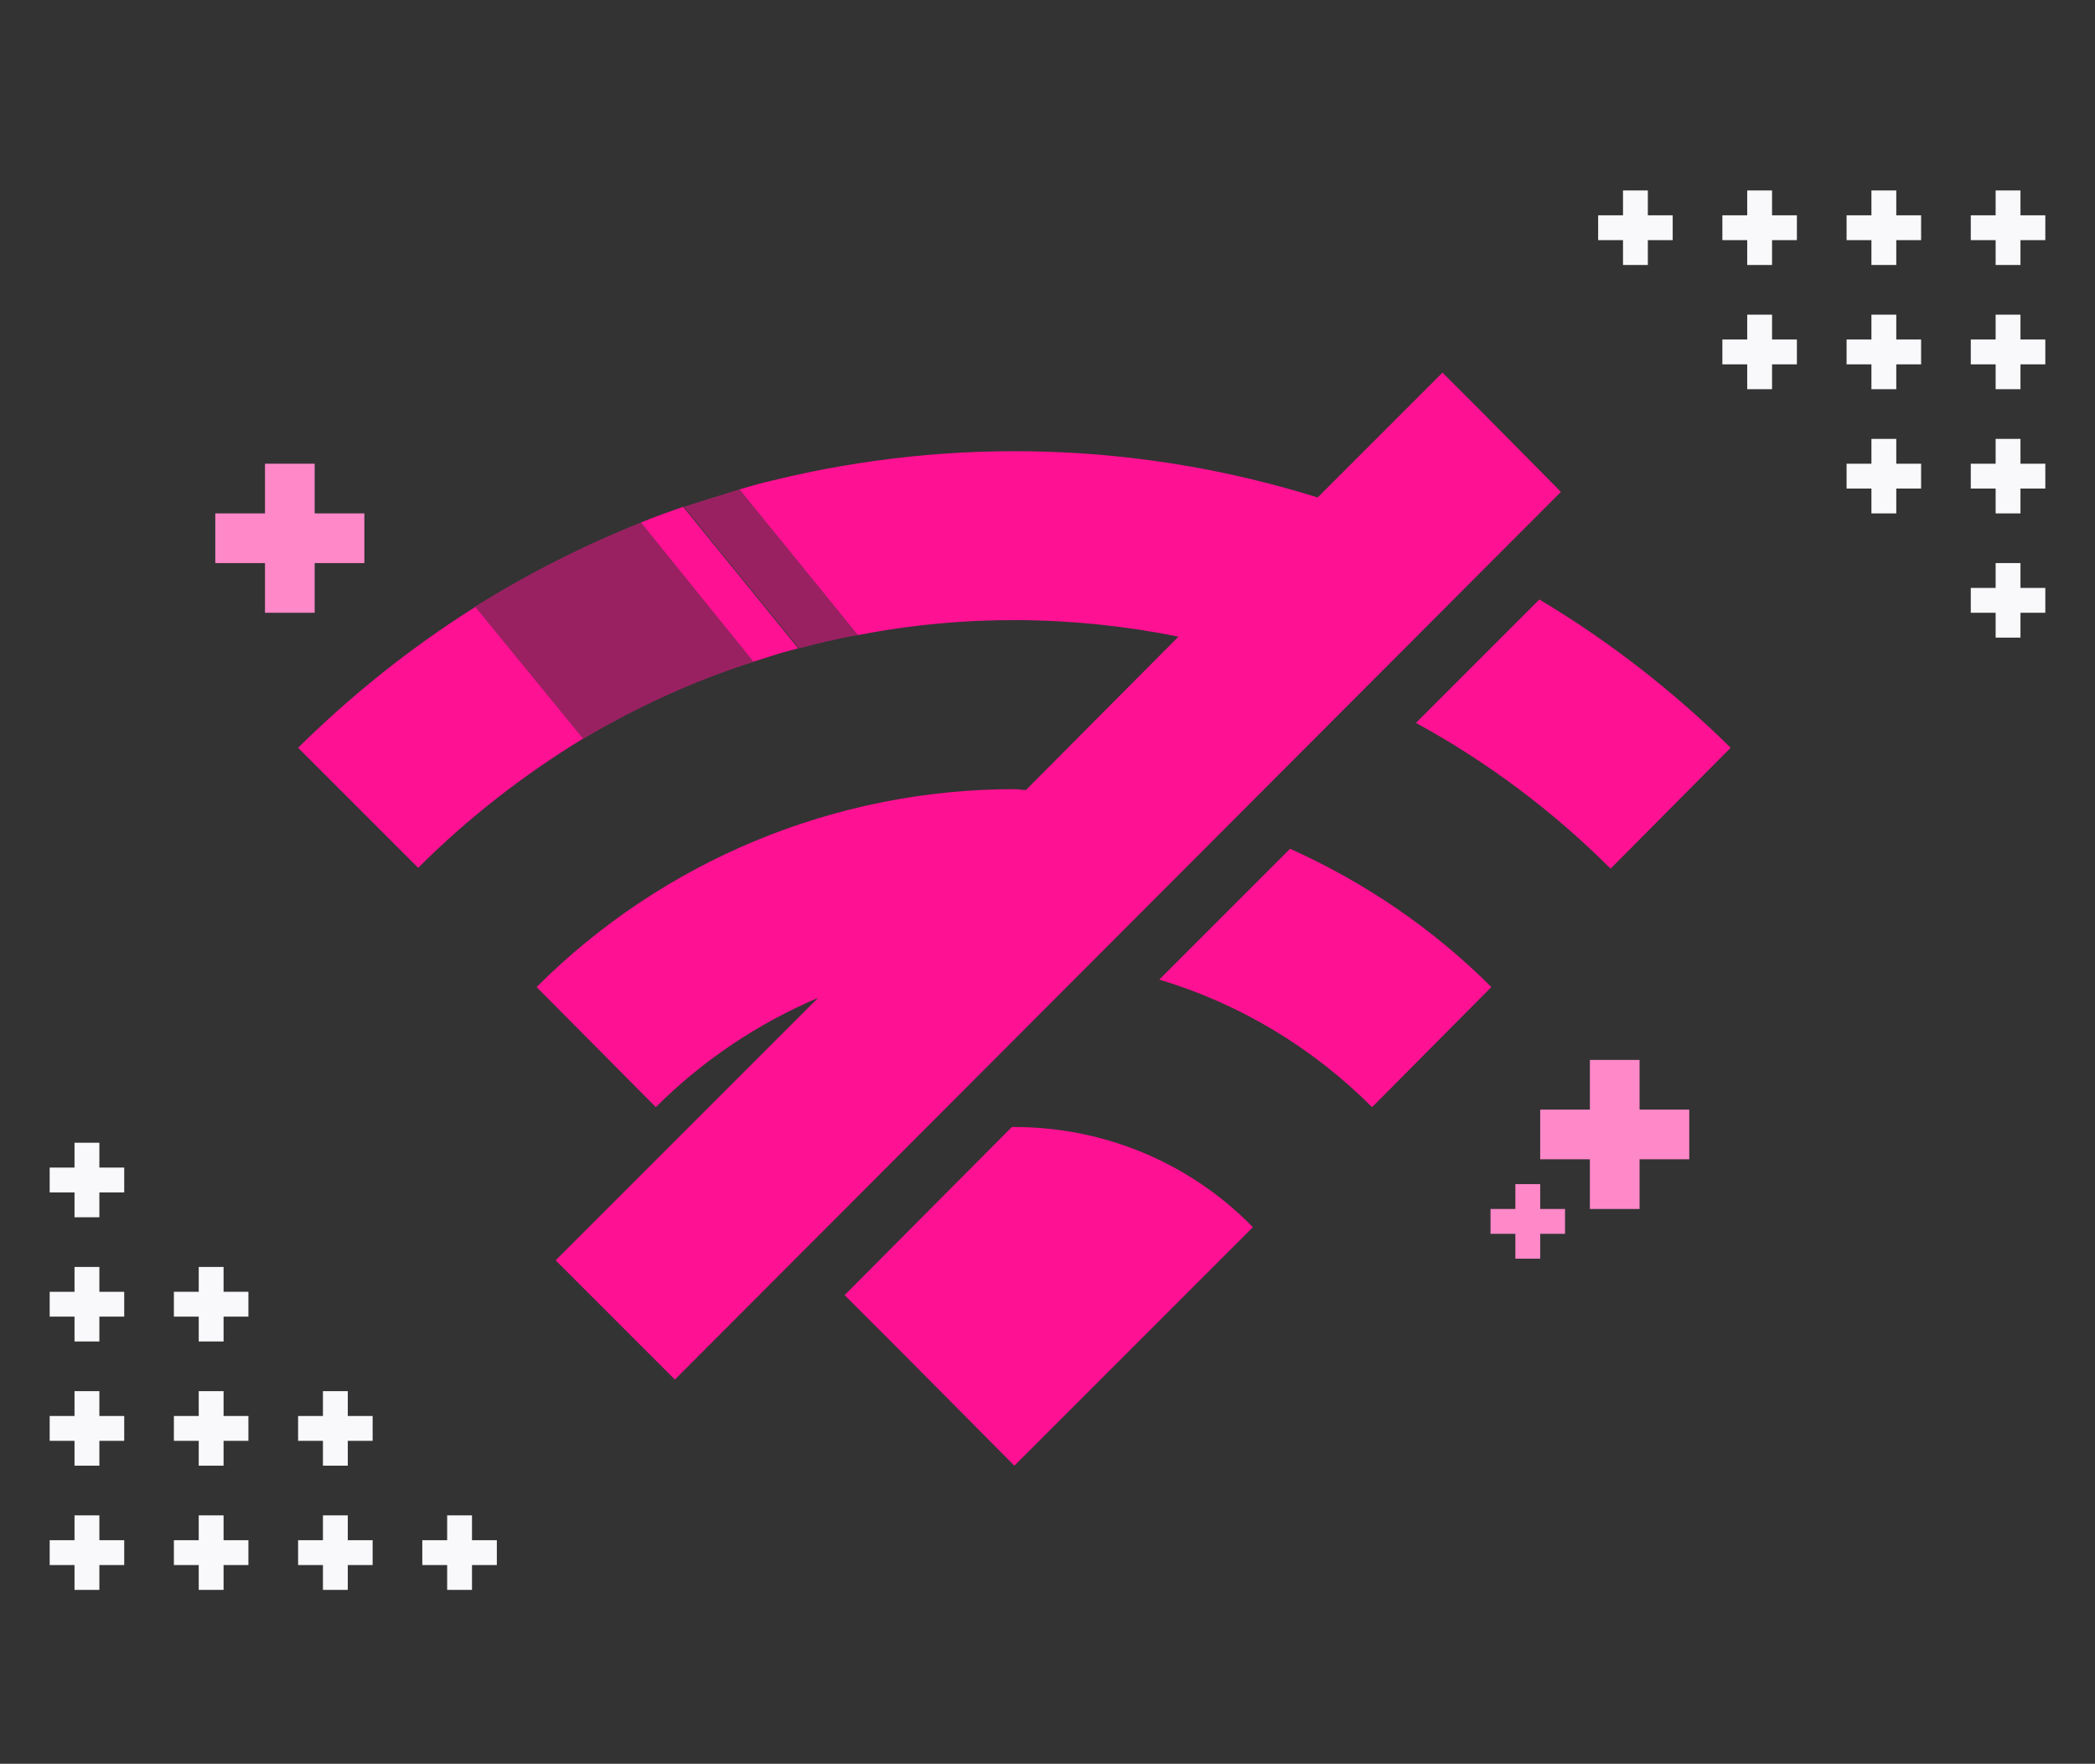 <svg xmlns="http://www.w3.org/2000/svg" viewBox="0 0 253 213" fill="none" role="img"><rect x="0" y="0" width="253" height="213" fill="#333333" stroke="none"/><path d="M122.5 136.1h-.3L102 156.4l6.1 6.1 14.4 14.5 14.4-14.4 14.4-14.4c-7.6-7.8-18-12.1-28.8-12.1zM155.8 102.5L140 118.3c9.7 2.9 18.5 8.2 25.7 15.4l14.4-14.5c-7-7-15.2-12.6-24.3-16.7zM185.9 72.4L171 87.3c8.6 4.7 16.5 10.6 23.5 17.6L209 90.3c-6.9-6.8-14.7-12.9-23.1-17.9zM142.401 76.9l16.8-16.8c-21.4-6.7-44.1-7.4-65.8-2.1-1.4.3-2.7.7-4.1 1.1l14.3 17.6c12.8-2.5 26-2.4 38.8.2zM92.9 79.3c1.2-.4 2.3-.7 3.5-1L82.5 61.2c-1.7.6-3.4 1.2-5.1 1.9L91 79.9l1.9-.6zM57.4 73.3c-7.8 4.9-14.9 10.6-21.4 17l14.5 14.5c6-6 12.7-11.2 19.9-15.6l-13-15.9z" fill="#FF1193"/><path d="M179.301 50.1l-5.1-5.1-15.1 15.1-16.8 16.8-18.4 18.5c-.5 0-1-.1-1.4-.1-21.6 0-42.4 8.6-57.7 23.9l14.4 14.5c5.6-5.6 12.3-10.1 19.6-13.2l-31.7 31.7 5.1 5.1 9.3 9.3 107-107.2-9.2-9.3z" fill="#FF1193"/><path opacity=".5" d="M91.1 79.9L77.4 63.1c-7 2.8-13.7 6.2-20.1 10.2l13 16c6.6-3.9 13.5-7.1 20.8-9.4zM103.6 76.7L89.3 59.1c-2.3.7-4.5 1.4-6.7 2.1l13.9 17.1c2.3-.6 4.7-1.2 7.1-1.6z" fill="#FF1193"/><path fill="#FF88C9" d="M192 128h6v18h-6z"/><path fill="#FF88C9" d="M204 134v6h-18v-6zM183 143h3v9h-3z"/><path fill="#FF88C9" d="M189 146v3h-9v-3z"/><path fill="#F9F8FA" d="M9 153h3v9H9z"/><path fill="#F9F8FA" d="M15 156v3H6v-3zM24 153h3v9h-3z"/><path fill="#F9F8FA" d="M30 156v3h-9v-3zM39 168h3v9h-3z"/><path fill="#F9F8FA" d="M45 171v3h-9v-3zM39 183h3v9h-3z"/><path fill="#F9F8FA" d="M45 186v3h-9v-3zM9 168h3v9H9z"/><path fill="#F9F8FA" d="M15 171v3H6v-3zM9 183h3v9H9z"/><path fill="#F9F8FA" d="M15 186v3H6v-3zM54 183h3v9h-3z"/><path fill="#F9F8FA" d="M60 186v3h-9v-3zM9 138h3v9H9z"/><path fill="#F9F8FA" d="M15 141v3H6v-3zM24 168h3v9h-3z"/><path fill="#F9F8FA" d="M30 171v3h-9v-3zM24 183h3v9h-3z"/><path fill="#F9F8FA" d="M30 186v3h-9v-3zM244 62h-3v-9h3z"/><path fill="#F9F8FA" d="M238 59v-3h9v3zM229 62h-3v-9h3z"/><path fill="#F9F8FA" d="M223 59v-3h9v3zM214 47h-3v-9h3z"/><path fill="#F9F8FA" d="M208 44v-3h9v3zM214 32h-3v-9h3z"/><path fill="#F9F8FA" d="M208 29v-3h9v3zM244 47h-3v-9h3z"/><path fill="#F9F8FA" d="M238 44v-3h9v3zM244 32h-3v-9h3z"/><path fill="#F9F8FA" d="M238 29v-3h9v3zM199 32h-3v-9h3z"/><path fill="#F9F8FA" d="M193 29v-3h9v3zM244 77h-3v-9h3z"/><path fill="#F9F8FA" d="M238 74v-3h9v3zM229 47h-3v-9h3z"/><path fill="#F9F8FA" d="M223 44v-3h9v3zM229 32h-3v-9h3z"/><path fill="#F9F8FA" d="M223 29v-3h9v3z"/><path fill="#FF88C9" d="M32 56h6v18h-6z"/><path fill="#FF88C9" d="M44 62v6H26v-6z"/></svg>